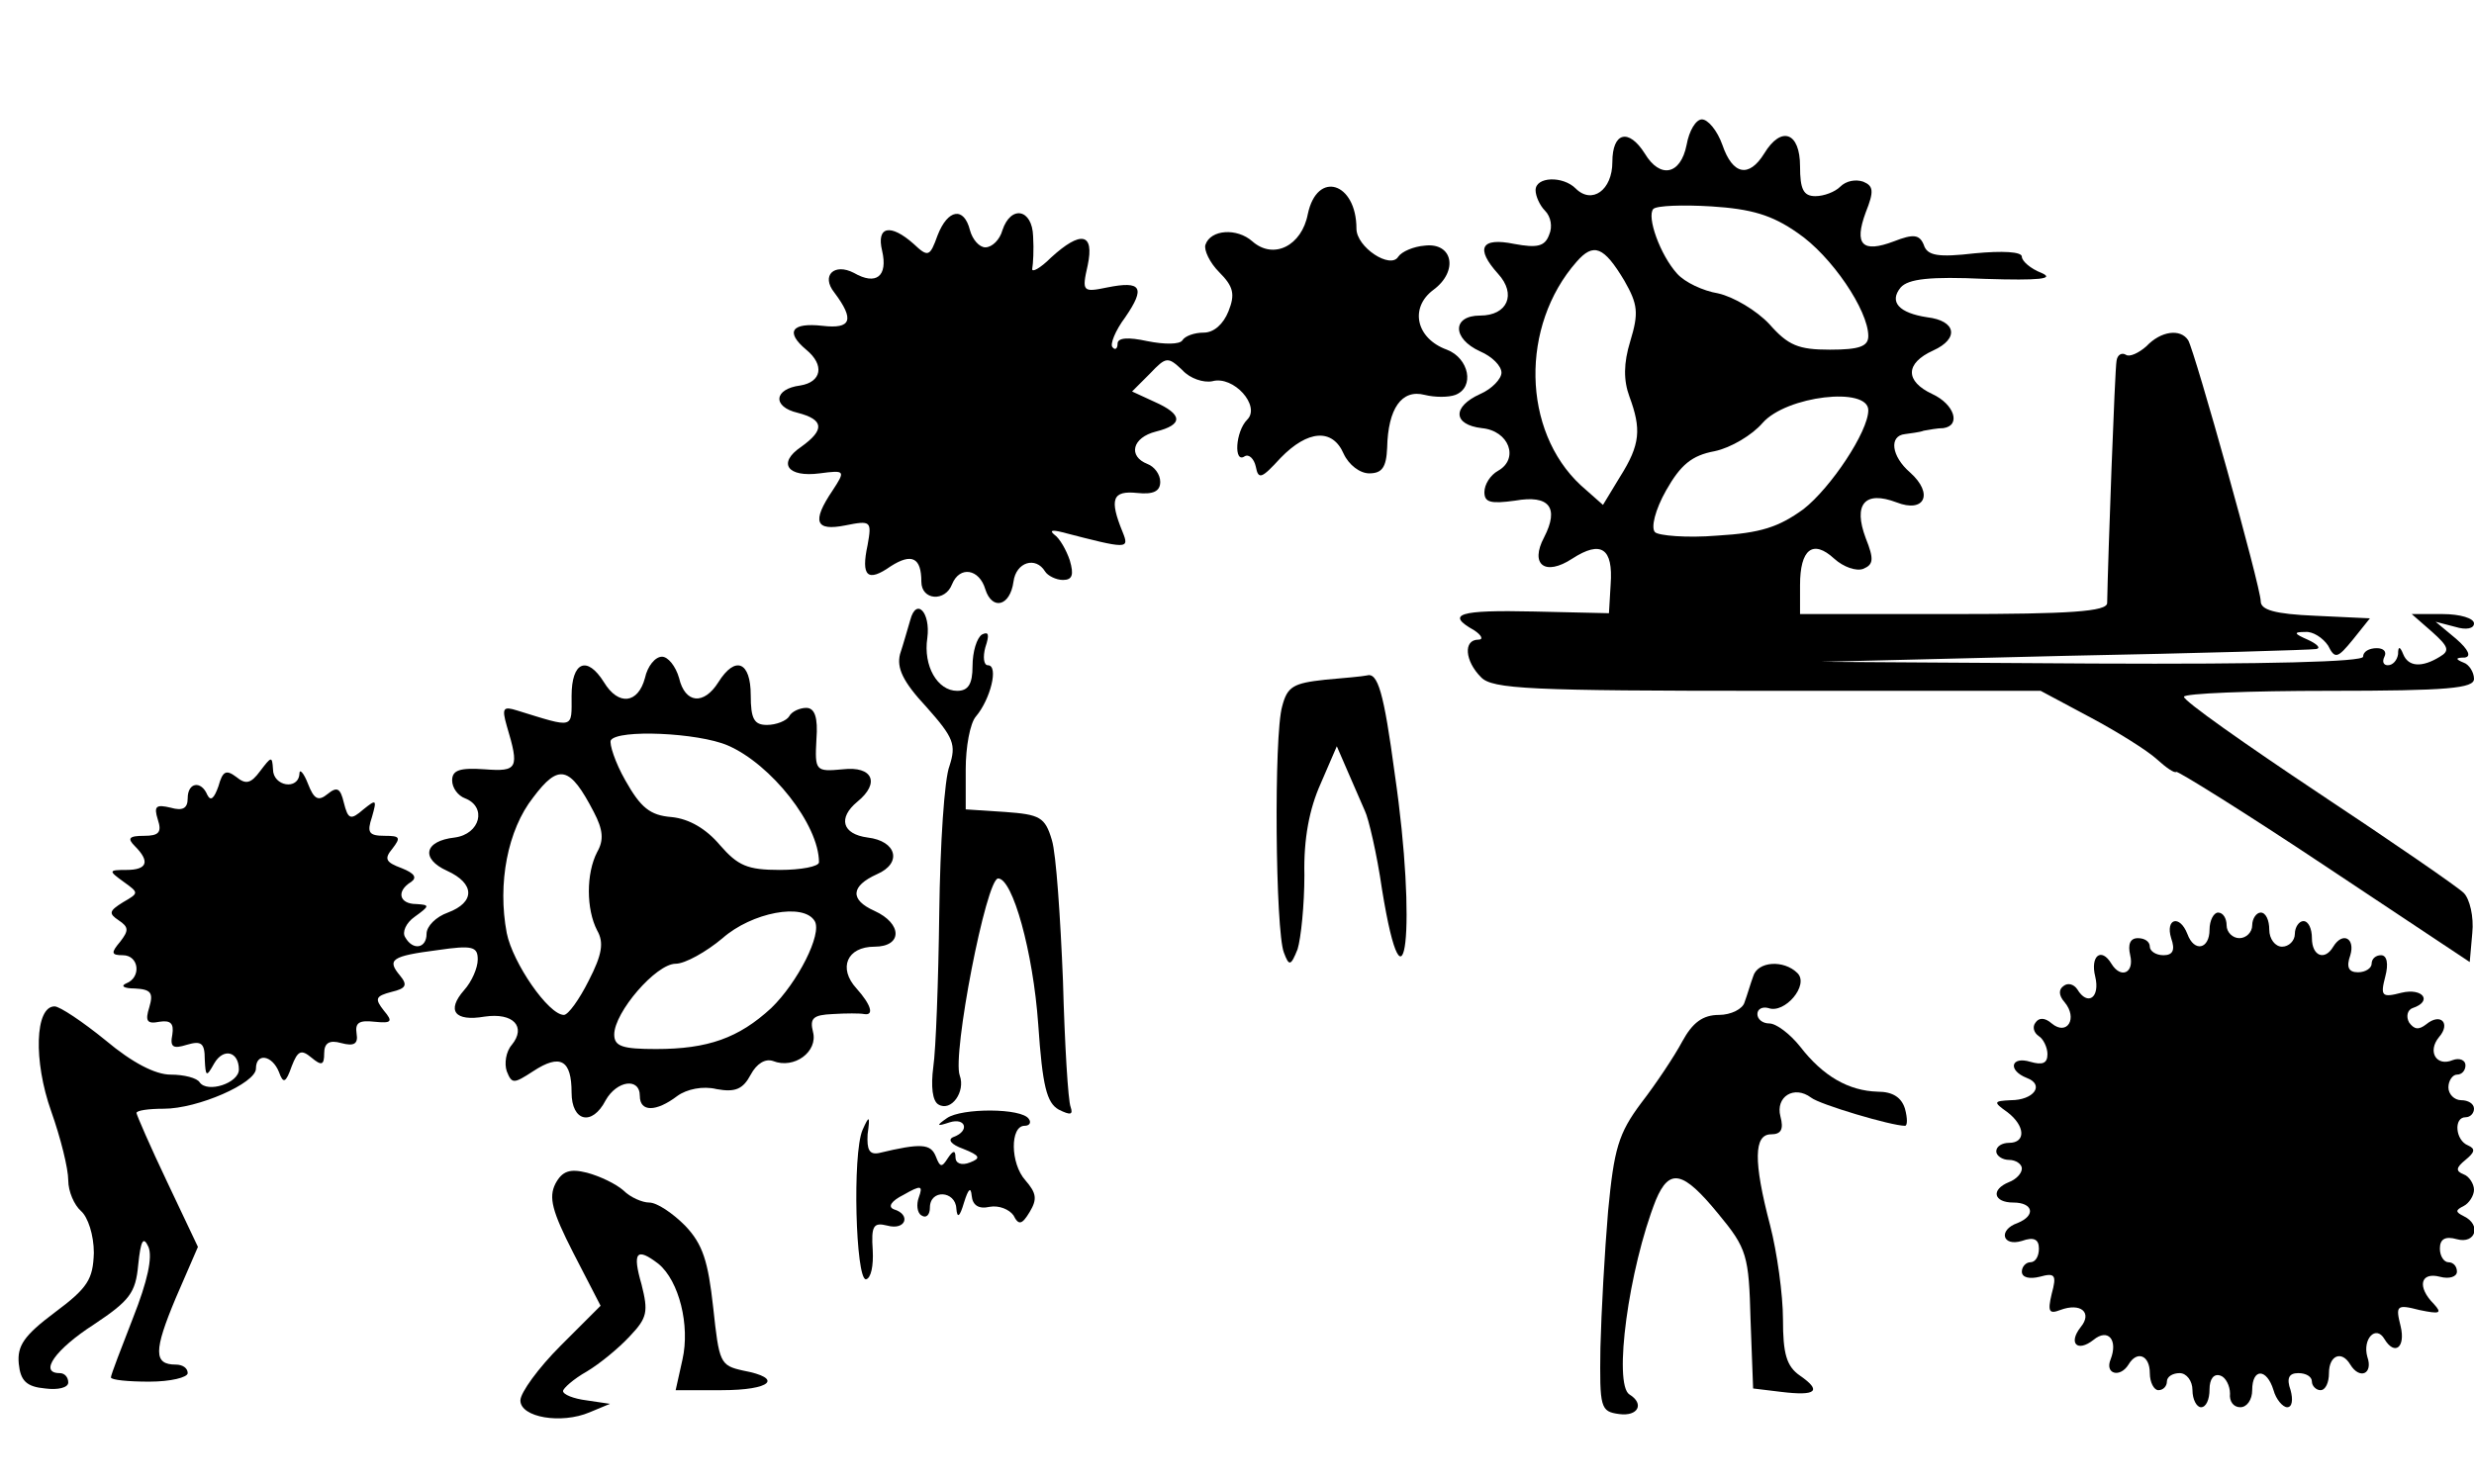 <?xml version="1.0" standalone="no"?>
<!DOCTYPE svg PUBLIC "-//W3C//DTD SVG 20010904//EN"
 "http://www.w3.org/TR/2001/REC-SVG-20010904/DTD/svg10.dtd">
<svg version="1.0" xmlns="http://www.w3.org/2000/svg"
 width="290pt" height="174pt" viewBox="0 0 290 174"
 preserveAspectRatio="xMidYMid meet">
<g transform="translate(0,174) scale(0.1,-0.1)"
fill="#000000" stroke="none">
<path d="M1977 1570 c-7 -35 -31 -40 -49 -10 -19 30 -38 25 -38 -10 0 -33 -24
-50 -43 -31 -15 15 -47 14 -47 -2 0 -7 5 -18 11 -24 7 -7 9 -19 5 -28 -5 -14
-14 -16 -41 -11 -39 8 -46 -5 -19 -35 22 -24 11 -49 -21 -49 -33 0 -33 -27 0
-42 14 -6 25 -17 25 -25 0 -7 -11 -19 -25 -25 -33 -15 -32 -36 2 -40 32 -3 44
-36 19 -50 -9 -5 -16 -16 -16 -25 0 -12 7 -14 36 -10 40 7 52 -8 34 -43 -17
-32 1 -46 33 -25 34 22 48 12 45 -30 l-2 -34 -88 2 c-88 2 -104 -3 -70 -22 9
-6 11 -11 5 -11 -18 0 -16 -25 3 -44 13 -14 58 -16 336 -16 l320 0 58 -31 c32
-17 67 -39 78 -49 11 -10 21 -17 23 -15 2 1 81 -48 174 -110 l170 -113 3 34
c2 19 -3 40 -10 47 -7 7 -84 60 -170 117 -87 58 -158 108 -158 113 0 4 77 7
170 7 140 0 170 3 170 14 0 8 -6 17 -12 19 -10 4 -10 6 1 6 8 1 5 9 -10 22
l-24 20 23 -6 c13 -4 22 -2 22 4 0 6 -16 11 -37 11 l-36 0 24 -21 c19 -17 21
-22 9 -29 -21 -13 -37 -12 -43 3 -4 10 -6 9 -6 0 -1 -7 -6 -13 -12 -13 -5 0
-7 4 -4 10 3 6 -1 10 -9 10 -9 0 -16 -4 -16 -10 0 -6 -111 -9 -317 -8 l-318 2
285 7 c157 3 290 7 295 8 6 1 1 6 -10 11 -16 7 -17 9 -3 9 9 1 21 -7 27 -16 8
-16 11 -15 29 7 l20 25 -64 3 c-48 2 -64 7 -64 17 0 17 -77 292 -85 306 -9 14
-32 11 -49 -7 -9 -8 -20 -13 -24 -10 -5 3 -10 0 -11 -7 -2 -10 -10 -230 -11
-284 0 -10 -43 -13 -180 -13 l-180 0 0 34 c0 42 15 54 40 31 11 -10 26 -15 34
-12 12 5 13 11 3 36 -15 40 -1 56 36 42 33 -13 44 10 16 35 -22 19 -25 43 -6
45 6 1 17 2 22 4 6 1 16 3 23 3 21 3 13 28 -13 40 -32 15 -32 36 1 51 31 14
27 35 -7 39 -33 5 -45 18 -31 35 9 10 34 13 99 10 64 -2 82 0 66 7 -13 5 -23
14 -23 19 0 6 -23 7 -55 4 -43 -5 -56 -3 -60 10 -5 12 -12 13 -35 4 -37 -14
-47 -4 -33 34 10 25 9 31 -3 36 -9 3 -20 1 -27 -6 -6 -6 -19 -11 -29 -11 -14
0 -18 8 -18 35 0 40 -22 48 -42 15 -18 -29 -37 -25 -49 10 -6 17 -17 30 -24
30 -7 0 -15 -13 -18 -30z m130 -103 c40 -27 83 -91 83 -121 0 -12 -10 -16 -45
-16 -37 0 -49 5 -71 30 -15 16 -42 32 -60 36 -18 3 -39 13 -48 23 -20 22 -36
67 -28 76 4 4 35 5 68 3 47 -3 71 -10 101 -31z m-203 -56 c16 -28 17 -38 7
-71 -8 -26 -8 -46 -1 -65 14 -38 13 -56 -11 -94 l-20 -33 -26 23 c-69 64 -71
187 -5 262 20 23 32 18 56 -22z m286 -152 c0 -25 -44 -91 -76 -116 -29 -21
-50 -28 -101 -31 -36 -3 -69 0 -73 4 -5 5 0 26 13 49 17 30 30 41 57 46 19 4
44 19 56 33 28 32 124 43 124 15z"/>
<path d="M1533 1489 c-7 -37 -40 -54 -65 -32 -18 16 -49 14 -55 -4 -2 -6 5
-21 16 -32 17 -17 19 -26 11 -46 -6 -15 -17 -25 -29 -25 -11 0 -22 -4 -25 -9
-3 -5 -21 -5 -41 -1 -23 5 -35 4 -35 -3 0 -6 -3 -8 -6 -4 -3 3 3 19 15 35 24
35 19 43 -21 35 -29 -6 -30 -5 -23 26 8 38 -8 41 -43 9 -13 -13 -23 -18 -22
-13 1 6 2 22 1 38 -1 32 -26 37 -36 7 -3 -11 -12 -20 -20 -20 -7 0 -15 9 -18
20 -7 28 -26 25 -38 -6 -9 -25 -11 -26 -28 -10 -27 24 -44 21 -37 -8 7 -30 -7
-41 -33 -26 -23 12 -39 -3 -23 -23 24 -32 20 -43 -14 -39 -36 4 -44 -7 -19
-28 22 -18 18 -38 -7 -42 -31 -4 -33 -25 -3 -32 31 -8 32 -20 4 -40 -28 -19
-16 -36 22 -31 30 4 30 3 15 -20 -25 -37 -20 -48 15 -41 30 6 31 5 26 -23 -8
-37 0 -44 27 -25 25 16 36 10 36 -18 0 -22 28 -24 36 -3 9 22 32 18 39 -6 8
-25 29 -20 33 9 3 23 26 30 37 12 3 -5 13 -10 21 -10 11 0 13 6 8 23 -4 12
-12 26 -18 30 -6 5 -3 6 9 3 77 -20 79 -20 71 0 -16 39 -12 49 17 46 19 -2 27
2 27 13 0 9 -7 18 -15 21 -23 9 -18 31 10 38 32 8 32 20 -2 35 l-26 12 21 21
c19 20 21 20 38 4 9 -10 25 -15 35 -13 25 7 57 -29 41 -45 -14 -14 -16 -52 -3
-43 5 3 11 -3 13 -12 3 -16 7 -14 29 10 32 33 61 35 74 5 6 -13 19 -23 30 -23
15 0 20 7 21 30 1 46 17 69 44 62 12 -3 28 -3 36 0 23 9 16 43 -10 53 -36 13
-44 49 -16 70 30 22 23 56 -10 52 -13 -1 -27 -7 -31 -13 -9 -15 -49 11 -49 33
0 54 -46 69 -57 17z"/>
<path d="M1067 1013 c-3 -10 -8 -28 -12 -40 -4 -16 3 -32 31 -62 32 -36 35
-44 27 -69 -6 -15 -11 -92 -12 -172 -1 -80 -4 -161 -7 -181 -3 -23 -1 -40 6
-44 15 -9 32 15 25 34 -9 24 31 231 45 231 17 0 41 -86 47 -171 5 -73 10 -92
24 -100 14 -7 17 -6 14 3 -3 7 -7 74 -9 148 -3 74 -8 149 -13 165 -8 27 -14
30 -55 33 l-46 3 0 47 c0 26 5 54 12 62 17 20 27 60 14 60 -5 0 -6 10 -3 21 5
15 4 19 -4 15 -6 -4 -11 -20 -11 -37 0 -21 -5 -29 -18 -29 -23 0 -40 29 -35
62 4 30 -13 48 -20 21z"/>
<path d="M756 945 c-8 -30 -31 -33 -48 -5 -20 32 -38 24 -38 -16 0 -39 4 -38
-64 -17 -16 5 -18 3 -12 -18 15 -50 13 -54 -26 -51 -29 2 -38 -1 -38 -13 0 -9
7 -18 15 -21 26 -10 18 -42 -12 -46 -36 -4 -40 -25 -9 -39 33 -15 33 -37 1
-49 -14 -5 -25 -16 -25 -25 0 -17 -16 -20 -25 -4 -4 6 1 17 11 24 18 13 18 14
2 15 -20 0 -24 15 -6 26 7 5 4 10 -11 16 -19 7 -21 11 -11 23 10 13 9 15 -9
15 -19 0 -21 4 -15 22 6 21 5 21 -10 9 -15 -13 -18 -12 -23 8 -4 17 -8 19 -19
10 -11 -9 -16 -6 -23 12 -5 13 -10 18 -10 12 -1 -20 -31 -15 -31 5 -1 16 -2
15 -15 -2 -11 -15 -17 -16 -28 -7 -12 9 -16 7 -21 -11 -5 -14 -9 -18 -13 -10
-7 17 -23 15 -23 -4 0 -12 -6 -15 -20 -11 -17 4 -20 2 -15 -14 5 -15 1 -19
-16 -19 -18 0 -20 -3 -11 -12 18 -18 15 -28 -10 -28 -21 0 -21 -1 -3 -14 18
-13 18 -13 -1 -24 -16 -10 -17 -13 -5 -21 12 -8 12 -12 2 -25 -11 -13 -11 -16
3 -16 19 0 22 -26 4 -33 -7 -3 -3 -6 10 -6 19 -1 22 -5 17 -22 -5 -16 -3 -20
12 -17 13 2 17 -2 15 -15 -3 -15 1 -17 17 -12 17 5 21 2 21 -17 1 -21 2 -21
11 -5 11 19 29 14 29 -7 0 -16 -37 -28 -46 -15 -3 5 -18 9 -34 9 -18 0 -45 14
-76 40 -27 22 -54 40 -60 40 -23 0 -25 -64 -4 -123 11 -31 20 -67 20 -81 0
-13 7 -29 15 -36 8 -7 15 -28 15 -49 -1 -31 -7 -41 -46 -70 -36 -27 -44 -39
-42 -60 2 -20 9 -27 31 -29 15 -2 27 1 27 7 0 6 -4 11 -10 11 -25 0 -5 28 40
57 42 28 49 37 52 70 3 29 6 34 12 21 5 -12 -1 -40 -18 -83 -14 -36 -26 -67
-26 -70 0 -3 20 -5 45 -5 25 0 45 5 45 10 0 6 -6 10 -14 10 -26 0 -26 16 0 78
l26 60 -36 76 c-20 42 -36 79 -36 81 0 3 14 5 32 5 40 0 108 30 108 47 0 19
19 16 27 -4 5 -14 8 -13 15 7 7 18 11 20 23 10 12 -10 15 -9 15 5 0 12 6 16
20 12 15 -4 20 -1 18 11 -2 13 3 16 21 14 20 -2 22 0 11 13 -11 14 -10 17 9
22 17 4 19 8 10 19 -16 19 -10 23 44 30 41 6 47 4 47 -11 0 -10 -7 -26 -16
-36 -21 -24 -11 -37 24 -31 34 5 49 -12 32 -33 -7 -8 -9 -22 -6 -31 6 -15 8
-15 31 0 32 21 45 13 45 -25 0 -34 24 -40 40 -9 13 23 40 27 40 5 0 -19 19
-19 44 0 11 8 30 12 46 8 22 -4 31 0 40 17 7 13 17 19 26 16 25 -10 53 11 47
34 -4 16 0 20 23 21 16 1 32 1 37 0 12 -2 8 11 -9 30 -22 24 -11 49 21 49 33
0 33 27 0 42 -29 13 -28 29 3 43 30 13 23 39 -11 43 -30 4 -35 23 -12 42 27
22 18 42 -17 38 -32 -3 -33 -2 -31 35 2 26 -2 37 -12 37 -7 0 -17 -4 -20 -10
-3 -5 -15 -10 -26 -10 -15 0 -19 7 -19 35 0 39 -18 47 -38 15 -17 -27 -39 -25
-46 5 -4 14 -13 25 -20 25 -8 0 -17 -11 -20 -25z m97 -79 c51 -22 107 -93 107
-137 0 -5 -21 -9 -46 -9 -38 0 -49 5 -70 29 -16 19 -36 31 -57 33 -25 2 -36
11 -54 43 -12 21 -19 43 -17 47 8 13 102 9 137 -6z m-157 -78 c11 -21 12 -33
4 -47 -13 -25 -13 -67 0 -92 8 -14 6 -28 -10 -59 -11 -22 -24 -40 -29 -40 -18
0 -60 61 -67 96 -11 58 1 121 31 159 30 40 43 37 71 -17z m259 -128 c9 -15
-20 -72 -51 -102 -38 -35 -74 -48 -135 -48 -39 0 -49 3 -49 17 0 26 49 83 72
83 11 0 36 14 55 30 34 30 95 42 108 20z"/>
<path d="M1553 943 c-37 -4 -44 -8 -50 -31 -10 -34 -8 -264 2 -289 6 -16 8
-16 16 4 4 13 8 52 8 87 -1 43 6 78 19 107 l19 44 13 -30 c7 -16 16 -37 20
-46 4 -8 14 -50 20 -92 27 -166 41 -43 15 135 -13 97 -20 120 -33 116 -4 -1
-26 -3 -49 -5z"/>
<path d="M2590 650 c0 -23 -18 -27 -26 -5 -9 23 -26 18 -19 -5 5 -14 2 -20 -9
-20 -9 0 -16 5 -16 10 0 6 -6 10 -14 10 -9 0 -12 -7 -9 -20 5 -21 -11 -28 -22
-10 -12 20 -25 9 -19 -15 6 -25 -9 -35 -21 -15 -4 6 -11 8 -16 4 -6 -4 -6 -11
1 -19 16 -19 3 -40 -15 -25 -8 7 -15 7 -19 1 -4 -5 -2 -12 4 -16 5 -3 10 -13
10 -21 0 -11 -6 -13 -20 -9 -23 7 -27 -10 -4 -19 21 -8 8 -26 -19 -26 -20 -1
-21 -2 -4 -14 21 -16 22 -36 2 -36 -8 0 -15 -4 -15 -10 0 -5 7 -10 15 -10 8 0
15 -5 15 -10 0 -6 -7 -13 -15 -16 -22 -9 -18 -24 5 -24 23 0 27 -15 5 -24 -23
-8 -18 -28 5 -21 14 5 20 2 20 -9 0 -9 -4 -16 -10 -16 -5 0 -10 -5 -10 -11 0
-7 9 -9 21 -6 18 5 20 2 14 -20 -5 -21 -3 -24 10 -19 24 9 38 -3 24 -20 -15
-19 -4 -30 15 -15 17 14 29 0 20 -23 -7 -17 11 -22 21 -6 10 17 25 11 25 -10
0 -11 5 -20 10 -20 6 0 10 5 10 10 0 6 7 10 15 10 8 0 15 -9 15 -20 0 -11 5
-20 10 -20 6 0 10 9 10 21 0 12 5 19 13 16 6 -2 11 -12 11 -21 -1 -9 4 -16 12
-16 8 0 14 9 14 20 0 26 17 26 25 0 3 -11 11 -20 16 -20 6 0 7 9 4 20 -5 14
-2 20 9 20 9 0 16 -4 16 -10 0 -5 5 -10 10 -10 6 0 10 9 10 20 0 21 15 27 25
10 11 -18 27 -11 20 9 -6 21 10 38 20 21 12 -20 25 -10 19 15 -6 24 -5 26 22
19 24 -5 27 -4 17 7 -20 20 -16 38 7 32 11 -3 20 0 20 6 0 6 -4 11 -10 11 -5
0 -10 7 -10 16 0 11 6 15 20 11 22 -6 29 17 8 27 -10 5 -10 7 0 12 6 3 12 12
12 19 0 7 -6 16 -12 18 -10 4 -9 8 2 17 11 9 12 13 3 17 -15 6 -17 33 -3 33 6
0 10 5 10 10 0 6 -7 10 -15 10 -8 0 -15 7 -15 15 0 8 5 15 10 15 6 0 10 5 10
11 0 6 -7 9 -15 6 -19 -8 -30 10 -16 27 14 16 2 29 -15 15 -9 -7 -14 -6 -20 2
-4 7 -2 15 4 17 24 8 12 24 -13 18 -23 -6 -25 -4 -19 19 4 15 2 25 -5 25 -6 0
-11 -4 -11 -10 0 -5 -7 -10 -16 -10 -11 0 -14 6 -9 20 6 20 -9 28 -20 10 -10
-17 -25 -11 -25 10 0 11 -4 20 -10 20 -5 0 -10 -7 -10 -15 0 -8 -7 -15 -15
-15 -8 0 -15 9 -15 20 0 11 -4 20 -10 20 -5 0 -10 -7 -10 -15 0 -8 -7 -15 -15
-15 -8 0 -15 7 -15 15 0 8 -4 15 -10 15 -5 0 -10 -9 -10 -20z"/>
<path d="M2055 595 c-3 -8 -7 -22 -10 -30 -2 -8 -16 -15 -30 -15 -19 0 -31 -9
-43 -31 -9 -17 -31 -50 -48 -72 -27 -36 -32 -54 -39 -127 -4 -47 -8 -119 -9
-160 -1 -71 0 -75 22 -78 22 -3 30 12 12 23 -19 12 -1 147 31 228 16 38 32 34
73 -16 34 -41 36 -49 38 -125 l3 -80 33 -4 c41 -5 48 1 22 19 -16 11 -20 26
-20 66 0 29 -7 79 -15 110 -20 76 -19 107 1 107 12 0 15 6 11 21 -6 23 16 37
36 22 10 -8 94 -33 110 -33 3 0 3 9 0 20 -4 13 -14 20 -32 20 -34 1 -64 18
-91 53 -12 15 -28 27 -36 27 -8 0 -14 5 -14 11 0 6 6 9 13 7 19 -7 48 27 34
41 -16 16 -47 14 -52 -4z"/>
<path d="M1110 429 c-13 -9 -12 -10 3 -5 19 6 24 -10 5 -17 -8 -3 -3 -9 11
-14 20 -8 21 -11 8 -16 -10 -4 -17 -1 -17 6 0 9 -3 8 -9 -1 -7 -11 -9 -11 -14
2 -6 15 -17 16 -67 4 -11 -2 -14 4 -13 22 3 22 2 23 -6 5 -12 -28 -8 -175 4
-175 6 1 9 16 8 34 -2 29 1 33 17 29 22 -6 28 13 8 19 -8 3 -3 10 11 17 21 12
23 11 18 -3 -3 -8 -2 -18 3 -21 6 -4 10 1 10 9 0 22 30 20 31 -1 1 -12 4 -10
9 7 5 16 8 19 9 8 1 -11 8 -16 21 -13 11 2 23 -3 28 -10 6 -12 10 -11 19 4 9
15 8 22 -5 37 -18 20 -18 64 -1 64 6 0 8 4 5 8 -8 13 -79 13 -96 1z"/>
<path d="M651 352 c-8 -16 -4 -32 21 -81 l32 -62 -47 -47 c-26 -26 -47 -55
-47 -64 0 -20 48 -28 81 -14 l24 10 -27 4 c-16 2 -28 7 -28 11 0 3 12 14 28
23 15 9 37 27 50 41 21 22 22 29 14 61 -11 38 -6 44 20 24 24 -20 37 -72 28
-112 l-8 -36 54 0 c58 0 73 14 25 23 -27 6 -28 9 -35 74 -6 54 -12 74 -33 96
-15 15 -33 27 -42 27 -8 0 -22 6 -30 14 -9 8 -28 17 -43 21 -20 5 -29 2 -37
-13z"/>
</g>
</svg>
